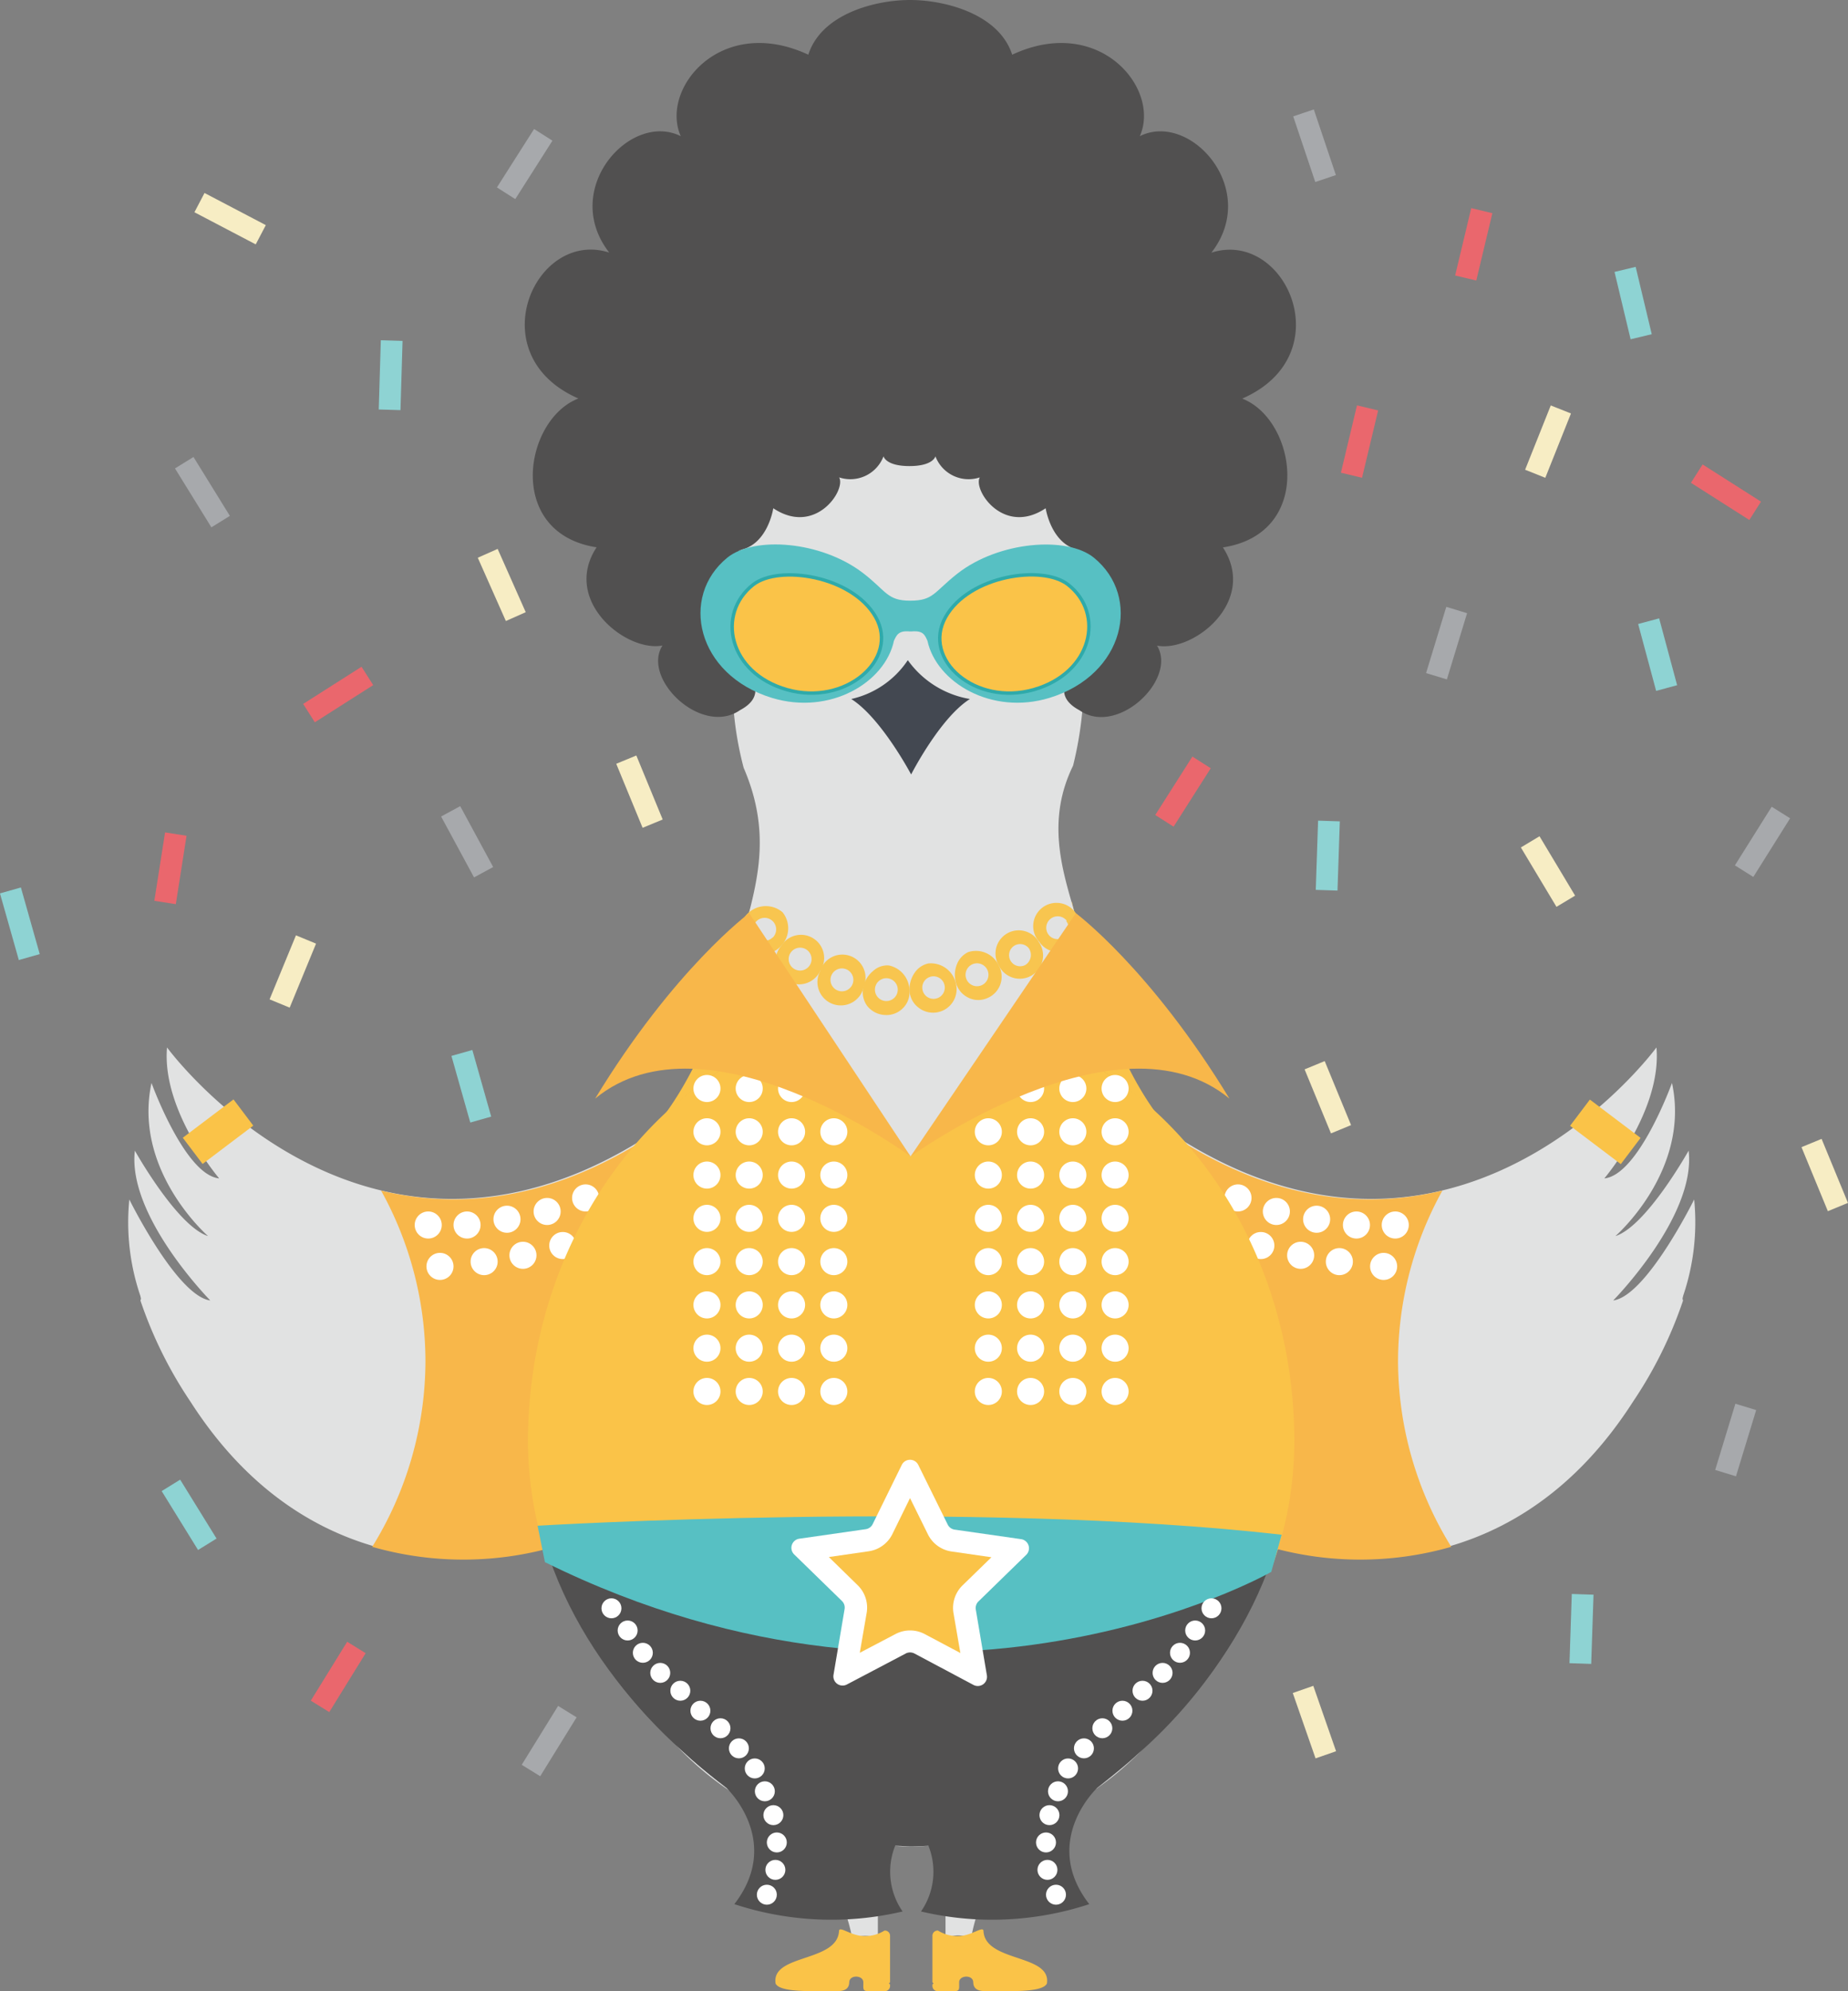 <svg xmlns="http://www.w3.org/2000/svg" viewBox="0 0 166.62 179.44"><rect x="0" y="0" width="166.62" height="179.44" fill="#808080" stroke="none"/><defs><style>.cls-1{fill:#e1e2e2;}.cls-11,.cls-2{fill:#f8b74a;}.cls-3{fill:#fff;}.cls-21,.cls-4{fill:#fac348;}.cls-5{fill:#515050;}.cls-6{fill:#454751;}.cls-7{fill:#d7d6d5;}.cls-8{fill:#2b2b35;}.cls-9{fill:#434851;}.cls-10{fill:#f8c54f;}.cls-10,.cls-11,.cls-14,.cls-15,.cls-21{fill-rule:evenodd;}.cls-12,.cls-13,.cls-15{fill:none;}.cls-12,.cls-13{stroke:#f2c24e;stroke-miterlimit:10;}.cls-13,.cls-15{stroke-linecap:round;}.cls-14,.cls-16{fill:#57c0c3;}.cls-15{stroke:#2faaaa;stroke-linejoin:round;stroke-width:0.62px;}.cls-17{fill:#a7a9ac;}.cls-18{fill:#f7edc4;}.cls-19{fill:#ea676d;}.cls-20{fill:#8ed3d3;}</style></defs><title>Asset 3 1</title><g id="Layer_2" data-name="Layer 2"><g id="Layer_1-2" data-name="Layer 1"><path class="cls-1" d="M12.66,116.79a20.6,20.6,0,0,1-1-8.7s4.3,8.7,7.3,9.1c0,0-7.5-7.6-6.8-13.5,0,0,3.8,6.8,6.6,7.7,0,0-6.8-5.9-5.1-13.8,0,0,3,8.3,6.1,8.6,0,0-5.2-6.1-4.7-11.8,0,0,20.9,28.6,49.9,3l-.6,24.2-13.8,17.5s-20.4,7.5-33.4-12.8h0a38,38,0,0,1-4.5-9.1c.1-.2,0-.3,0-.4Z"/><path class="cls-2" d="M38.36,122.69a31.79,31.79,0,0,0-4-15.4c8.3,2,18.9.7,30.7-9.9l.4,24.3-14.8,17.5a29.84,29.84,0,0,1-17.1.2A31.9,31.9,0,0,0,38.36,122.69Z"/><circle class="cls-3" cx="38.61" cy="110.39" r="1.22"/><circle class="cls-3" cx="39.67" cy="114.12" r="1.22"/><circle class="cls-3" cx="43.65" cy="113.69" r="1.22"/><circle class="cls-3" cx="47.15" cy="113.12" r="1.22"/><circle class="cls-3" cx="50.74" cy="112.24" r="1.22"/><circle class="cls-3" cx="54.02" cy="111.09" r="1.22"/><circle class="cls-3" cx="57.65" cy="109.79" r="1.22"/><circle class="cls-3" cx="61.45" cy="107.95" r="1.22"/><circle class="cls-3" cx="42.11" cy="110.39" r="1.22"/><circle class="cls-3" cx="45.71" cy="109.87" r="1.22"/><circle class="cls-3" cx="49.33" cy="109.17" r="1.22"/><circle class="cls-3" cx="52.8" cy="107.95" r="1.22"/><circle class="cls-3" cx="56.43" cy="106.45" r="1.22"/><circle class="cls-3" cx="59.59" cy="104.83" r="1.22"/><rect class="cls-4" x="16.79" y="100.51" width="5.73" height="2.96" transform="translate(96.82 171.51) rotate(142.93)"/><path class="cls-1" d="M151.75,116.79a20.6,20.6,0,0,0,1-8.7s-4.3,8.7-7.3,9.1c0,0,7.5-7.6,6.8-13.5,0,0-3.8,6.8-6.6,7.7,0,0,6.8-5.9,5.1-13.8,0,0-3,8.3-6.1,8.6,0,0,5.2-6.1,4.7-11.8,0,0-20.9,28.6-49.9,3l.6,24.2,13.8,17.5s20.4,7.5,33.4-12.8h0a38,38,0,0,0,4.5-9.1c-.1-.2,0-.3,0-.4Z"/><path class="cls-2" d="M126.05,122.69a31.79,31.79,0,0,1,4-15.4c-8.3,2-18.9.7-30.7-9.9l-.4,24.3,14.8,17.5a29.84,29.84,0,0,0,17.1.2A31.9,31.9,0,0,1,126.05,122.69Z"/><circle class="cls-3" cx="125.8" cy="110.39" r="1.22"/><circle class="cls-3" cx="124.75" cy="114.12" r="1.22"/><circle class="cls-3" cx="120.76" cy="113.69" r="1.22"/><circle class="cls-3" cx="117.27" cy="113.12" r="1.22"/><circle class="cls-3" cx="113.68" cy="112.24" r="1.22"/><circle class="cls-3" cx="110.39" cy="111.09" r="1.22"/><circle class="cls-3" cx="106.76" cy="109.79" r="1.22"/><circle class="cls-3" cx="102.97" cy="107.95" r="1.22"/><circle class="cls-3" cx="122.3" cy="110.39" r="1.22"/><circle class="cls-3" cx="118.71" cy="109.87" r="1.22"/><circle class="cls-3" cx="115.08" cy="109.17" r="1.22"/><circle class="cls-3" cx="111.62" cy="107.95" r="1.22"/><circle class="cls-3" cx="107.99" cy="106.45" r="1.22"/><circle class="cls-3" cx="104.83" cy="104.83" r="1.22"/><rect class="cls-4" x="141.89" y="100.51" width="5.73" height="2.96" transform="translate(90.72 -66.64) rotate(37.07)"/><path class="cls-4" d="M67.85,81.39a16.17,16.17,0,0,0-.8,2.4c-1.5,5.2-4,14-9.4,19.3,0,0,5,19.6,24.5,19.6s24.5-19.6,24.5-19.6c-5.3-5-7.9-14-9.3-19.2a19.62,19.62,0,0,1-.7-2.6"/><path class="cls-1" d="M95.85,163h0a27.68,27.68,0,0,0,14.9-24.3c0-15.3-12.8-27.6-28.6-27.6s-28.6,12.4-28.6,27.6a27.59,27.59,0,0,0,15,24.3h-.1a17.18,17.18,0,0,1,8.4,11.7,2.76,2.76,0,0,1,2.3,0v-8.5c1,.1,2,.2,3,.2s2-.1,3.1-.2v8.5a2.41,2.41,0,0,1,2.3,0A16.75,16.75,0,0,1,95.85,163Z"/><path class="cls-5" d="M82.15,91.29c-19,0-34.4,17.3-34.4,38.6,0,13.2,8.2,23.8,17.1,30.7,18-7,28.8-1.9,34.4.2,9.1-7,17.2-17.6,17.2-30.9C116.55,108.59,101.15,91.29,82.15,91.29Z"/><circle class="cls-6" cx="82.45" cy="88.99" r="1.7"/><circle class="cls-7" cx="82.45" cy="88.99" r="0.4"/><circle class="cls-6" cx="82.45" cy="98.49" r="1.7"/><circle class="cls-7" cx="82.45" cy="98.49" r="0.4"/><path class="cls-1" d="M97.65,58.89c.2-4.4-.1-9.1-1.8-12.4-.9-2.5-3.8-4.1-6.7-5.1h2.4c-3.1-2.1-5.9-2-7.9-1.2-.6-.1-1.1-.1-1.5-.2a29.72,29.72,0,0,1,3.1-1.4c-4.8-1.2-9,1.5-10.8,2.9-2.9,1-5.6,2.5-6.5,5-1.7,3.3-2,8-1.8,12.4a30.22,30.22,0,0,0,.9,10.3c2.2,5.1,1.5,9.1.5,13a3.73,3.73,0,0,1,.5,1.6l14.2,26.5v.1L96.55,84c-.1-.5.5-1.3.3-1.9-1.1-3.8-2.5-8.2-.1-13.1A32.81,32.81,0,0,0,97.65,58.89Z"/><path class="cls-3" d="M75,56.09c0,1.4-1.4,2.5-3.2,2.6s-3.4-1-3.4-2.4,1.4-2.5,3.2-2.6S74.85,54.69,75,56.09Z"/><path class="cls-8" d="M73.15,55.89a1.51,1.51,0,1,1-1.7-1.3A1.55,1.55,0,0,1,73.15,55.89Z"/><path class="cls-3" d="M95.25,56.09c0,1.4-1.4,2.5-3.2,2.6s-3.4-1-3.4-2.4,1.4-2.5,3.2-2.6S95.25,54.69,95.25,56.09Z"/><path class="cls-8" d="M93.45,55.89a1.51,1.51,0,1,1-1.7-1.3A1.55,1.55,0,0,1,93.45,55.89Z"/><path class="cls-9" d="M81.85,59.49a8.3,8.3,0,0,1-5.1,3.5c2.7,1.7,5.4,6.8,5.4,6.8s2.6-5.1,5.3-6.8A8.63,8.63,0,0,1,81.85,59.49Z"/><path class="cls-4" d="M79,148.19c2.9.4,3.2.2,7,.1a68.33,68.33,0,0,0,28.8-7.4,33,33,0,0,0,1.9-11c0-19.3-12.6-35.2-29.2-38.1-1.8-.3-5.3,5-5.3,5s-3.5-5.3-5.1-5.1c-16.7,2.8-29.5,18.8-29.5,38.3a33.67,33.67,0,0,0,1.8,10.6A78.76,78.76,0,0,0,79,148.19Z"/><polygon class="cls-1" points="70.28 88.99 82.1 104.21 94.53 88.99 70.28 88.99"/><path class="cls-10" d="M70.46,85.2a2.1,2.1,0,1,1-2.91-3,2.33,2.33,0,0,1,3,0A2.29,2.29,0,0,1,70.46,85.2Zm-.8-.7A1,1,0,1,0,68.22,83a1,1,0,1,0,1.44,1.48Z"/><path class="cls-10" d="M73.95,87.5a2.11,2.11,0,1,1-3.49-2.3,2.09,2.09,0,1,1,3.49,2.3ZM73,87a1,1,0,1,0-1.72-1.14A1,1,0,1,0,73,87Z"/><path class="cls-10" d="M77.88,88.91a2.11,2.11,0,1,1-3.93-1.41,2.09,2.09,0,1,1,3.93,1.41Zm-1-.26a1,1,0,1,0-1.94-.7,1,1,0,1,0,1.94.7Z"/><path class="cls-10" d="M82,89.27a2,2,0,0,1-.6,1.59,2.08,2.08,0,0,1-1.68.6,2.16,2.16,0,0,1-1.56-.85,2.11,2.11,0,0,1-.32-1.68,2.56,2.56,0,0,1,.88-1.43A1.88,1.88,0,0,1,80.14,87,2.33,2.33,0,0,1,82,89.27Zm-1.06,0a1,1,0,1,0-2.05-.18,1,1,0,1,0,2.05.18Z"/><path class="cls-10" d="M86.17,88.56a2.12,2.12,0,0,1-3.38,2.22A2.05,2.05,0,0,1,82,89.27a2.64,2.64,0,0,1,.48-1.63,2,2,0,0,1,1.22-.82A2.31,2.31,0,0,1,86.17,88.56Zm-1,.26a1,1,0,1,0-2,.35,1,1,0,1,0,2-.35Z"/><path class="cls-10" d="M90.05,87A2.09,2.09,0,0,1,89,89.95a2,2,0,0,1-1.74-.07,2.09,2.09,0,0,1-1.07-1.32,2.57,2.57,0,0,1,.1-1.69,2,2,0,0,1,1-1.07A2.27,2.27,0,0,1,90.05,87Zm-1,.46a1,1,0,1,0-1.92.76,1,1,0,1,0,1.92-.76Z"/><path class="cls-10" d="M93.65,84.87A2.1,2.1,0,1,1,90.05,87a2.09,2.09,0,1,1,3.6-2.14Zm-.89.58a1,1,0,1,0-.3,1.5A1.07,1.07,0,0,0,92.76,85.45Z"/><path class="cls-10" d="M97,82.29a2.1,2.1,0,1,1-3.3,2.58A2.1,2.1,0,1,1,97,82.29Zm-.82.68a1,1,0,1,0-1.63,1.27A1,1,0,1,0,96.13,83Z"/><circle class="cls-3" cx="63.74" cy="98.09" r="1.22"/><circle class="cls-3" cx="63.74" cy="101.99" r="1.22"/><circle class="cls-3" cx="63.74" cy="105.89" r="1.22"/><circle class="cls-3" cx="63.74" cy="109.79" r="1.22"/><circle class="cls-3" cx="63.74" cy="113.69" r="1.22"/><circle class="cls-3" cx="63.74" cy="117.59" r="1.22"/><circle class="cls-3" cx="63.74" cy="121.49" r="1.22"/><circle class="cls-3" cx="63.74" cy="125.39" r="1.22"/><circle class="cls-3" cx="67.55" cy="98.09" r="1.22"/><circle class="cls-3" cx="67.55" cy="101.99" r="1.22"/><circle class="cls-3" cx="67.55" cy="105.89" r="1.22"/><circle class="cls-3" cx="67.55" cy="109.79" r="1.22"/><circle class="cls-3" cx="67.55" cy="113.69" r="1.22"/><circle class="cls-3" cx="67.55" cy="117.59" r="1.22"/><circle class="cls-3" cx="67.55" cy="121.49" r="1.22"/><circle class="cls-3" cx="67.55" cy="125.39" r="1.22"/><circle class="cls-3" cx="71.37" cy="98.09" r="1.22"/><circle class="cls-3" cx="71.37" cy="101.99" r="1.22"/><circle class="cls-3" cx="71.37" cy="105.89" r="1.22"/><circle class="cls-3" cx="71.37" cy="109.79" r="1.22"/><circle class="cls-3" cx="71.37" cy="113.69" r="1.22"/><circle class="cls-3" cx="71.37" cy="117.59" r="1.22"/><circle class="cls-3" cx="71.37" cy="121.49" r="1.22"/><circle class="cls-3" cx="71.37" cy="125.39" r="1.22"/><circle class="cls-3" cx="75.18" cy="98.09" r="1.22"/><circle class="cls-3" cx="75.18" cy="101.99" r="1.22"/><circle class="cls-3" cx="75.18" cy="105.89" r="1.22"/><circle class="cls-3" cx="75.18" cy="109.79" r="1.22"/><circle class="cls-3" cx="75.18" cy="113.69" r="1.22"/><circle class="cls-3" cx="75.18" cy="117.59" r="1.22"/><circle class="cls-3" cx="75.18" cy="121.49" r="1.22"/><circle class="cls-3" cx="75.18" cy="125.39" r="1.22"/><circle class="cls-3" cx="89.11" cy="98.09" r="1.22"/><circle class="cls-3" cx="89.11" cy="101.99" r="1.22"/><circle class="cls-3" cx="89.11" cy="105.89" r="1.22"/><circle class="cls-3" cx="89.11" cy="109.79" r="1.22"/><circle class="cls-3" cx="89.11" cy="113.69" r="1.22"/><circle class="cls-3" cx="89.11" cy="117.59" r="1.22"/><circle class="cls-3" cx="89.11" cy="121.49" r="1.22"/><circle class="cls-3" cx="89.11" cy="125.39" r="1.22"/><circle class="cls-3" cx="92.92" cy="98.09" r="1.22"/><circle class="cls-3" cx="92.92" cy="101.99" r="1.22"/><circle class="cls-3" cx="92.92" cy="105.89" r="1.22"/><circle class="cls-3" cx="92.92" cy="109.79" r="1.22"/><circle class="cls-3" cx="92.92" cy="113.69" r="1.22"/><circle class="cls-3" cx="92.92" cy="117.59" r="1.22"/><circle class="cls-3" cx="92.92" cy="121.49" r="1.22"/><circle class="cls-3" cx="92.92" cy="125.39" r="1.22"/><circle class="cls-3" cx="96.73" cy="98.09" r="1.22"/><circle class="cls-3" cx="96.73" cy="101.99" r="1.22"/><circle class="cls-3" cx="96.73" cy="105.89" r="1.22"/><circle class="cls-3" cx="96.73" cy="109.79" r="1.22"/><circle class="cls-3" cx="96.73" cy="113.69" r="1.22"/><circle class="cls-3" cx="96.73" cy="117.59" r="1.22"/><circle class="cls-3" cx="96.73" cy="121.49" r="1.22"/><circle class="cls-3" cx="96.73" cy="125.39" r="1.22"/><circle class="cls-3" cx="100.54" cy="98.09" r="1.22"/><circle class="cls-3" cx="100.54" cy="101.99" r="1.22"/><circle class="cls-3" cx="100.54" cy="105.89" r="1.22"/><circle class="cls-3" cx="100.54" cy="109.79" r="1.22"/><circle class="cls-3" cx="100.54" cy="113.69" r="1.22"/><circle class="cls-3" cx="100.54" cy="117.59" r="1.22"/><circle class="cls-3" cx="100.54" cy="121.49" r="1.22"/><circle class="cls-3" cx="100.54" cy="125.39" r="1.22"/><path class="cls-11" d="M67.55,82.29,82.1,104.21S63.72,90.69,53.66,99C60.78,87.29,67.55,82.29,67.55,82.29Z"/><path class="cls-12" d="M79.15,146.19v1.3a.9.9,0,0,0,.9.9l4.1-.1a.9.9,0,0,0,.9-.9v-1.3a.9.9,0,0,0-.9-.9l-4.1.1A1.06,1.06,0,0,0,79.15,146.19Z"/><line class="cls-13" x1="85.05" y1="146.79" x2="82.75" y2="146.79"/><path class="cls-5" d="M112,35.92c9-3.92,3.92-15.3-2.78-13.15,4.43-5.69-1.9-12.77-6.45-10.5,1.9-4.3-3.67-11-11.51-7.34C90.08,1.26,85.21,0,82.05,0s-8,1.26-9.17,4.93C65,1.26,59.48,8,61.38,12.27,56.82,10,50.5,17.07,54.93,22.76c-6.7-2.15-11.76,9.23-2.78,13.15-4.93,1.9-6.58,12.14,1.64,13.41-3.16,4.81,2.66,9.48,5.94,8.85-1.9,3,3.54,8.22,7,5.82,1.9-1,1.64-2.4.38-3.67,1.14-.89.76-3.29-.25-4.93C68.2,54,66.43,53,66.43,53c1.14-.63,1.64-2.78.13-3.41,2.66-.38,3.16-3.79,3.16-3.79,3.79,2.53,6.58-1.64,5.94-2.78a3.2,3.2,0,0,0,4-1.9s.19.88,2.34.88,2.34-.88,2.34-.88a3.2,3.2,0,0,0,4,1.9c-.63,1.14,2.15,5.31,5.94,2.78,0,0,.51,3.41,3.16,3.79-1.52.63-1,2.78.13,3.41,0,0-1.77,1-.38,2.4-1,1.64-1.39,4-.25,4.93-1.27,1.26-1.52,2.66.38,3.67,3.41,2.4,8.85-2.78,7-5.82,3.29.63,9.11-4,5.94-8.85C118.54,48.06,116.89,37.81,112,35.92Z"/><path class="cls-11" d="M97,82.29,82.1,104.21S100.79,90.69,110.85,99C103.72,87.29,97,82.29,97,82.29Z"/><path class="cls-14" d="M65.58,50.25C68,48.3,74,48.75,77.76,51.6c2.16,1.64,2.19,2.53,4.3,2.53s2.13-.76,4.25-2.43c3.73-2.93,9.89-3.41,12.31-1.45,4.33,3.52,2.79,10.56-4,12.64-5.23,1.59-10.19-1.4-11-5.15-.23-.49-.36-.93-1.4-.84H82c-1-.09-1.17.35-1.4.84-.79,3.75-5.75,6.74-11,5.15C62.8,60.81,61.25,53.77,65.58,50.25Z"/><path class="cls-15" d="M68,52.81c2.23-1.75,8.73-.79,10.82,2.87S76.16,63.47,71,62,64.77,55.34,68,52.81Z"/><path class="cls-15" d="M96.21,52.81C94,51.05,87.47,52,85.39,55.68S88,63.47,93.16,62,99.44,55.34,96.21,52.81Z"/><path class="cls-5" d="M114.43,141.15A68.32,68.32,0,0,1,86,148.39c-3.8.1-4.1.3-7-.1a77.26,77.26,0,0,1-29.27-7.53,43.31,43.31,0,0,0,12,17.2c1.18,1.17,3.76,3.15,3.76,3.15s5.13,4.77.72,10.48a28,28,0,0,0,15.17.66,6.29,6.29,0,0,1-.67-5.92h0c.49,0,1,.06,1.46.06s1.54-.06,1.54-.06a6.29,6.29,0,0,1-.67,5.92,28,28,0,0,0,15.17-.66c-4.42-5.71.72-10.48.72-10.48s2.46-1.91,3.6-3h0A43.06,43.06,0,0,0,114.43,141.15Z"/><circle class="cls-3" cx="55.13" cy="144.93" r="0.9"/><circle class="cls-3" cx="56.59" cy="146.93" r="0.9"/><circle class="cls-3" cx="57.96" cy="148.94" r="0.9"/><circle class="cls-3" cx="59.53" cy="150.75" r="0.9"/><circle class="cls-3" cx="61.34" cy="152.36" r="0.9"/><circle class="cls-3" cx="63.15" cy="154.16" r="0.9"/><circle class="cls-3" cx="64.96" cy="155.74" r="0.9"/><circle class="cls-3" cx="66.62" cy="157.55" r="0.9"/><circle class="cls-3" cx="68.05" cy="159.36" r="0.9"/><circle class="cls-3" cx="68.96" cy="161.42" r="0.9"/><circle class="cls-3" cx="69.73" cy="163.57" r="0.9"/><circle class="cls-3" cx="70.04" cy="166.03" r="0.9"/><circle class="cls-3" cx="69.91" cy="168.5" r="0.9"/><circle class="cls-3" cx="69.14" cy="170.74" r="0.9"/><path class="cls-16" d="M48.47,137.49s39.17-2.36,67.09.81l-.94,3.35s-29.56,16.9-65.49-.88Z"/><path class="cls-3" d="M81.31,132a.83.83,0,0,1,1.48,0l2.66,5.39a.83.83,0,0,0,.62.45l6,.86a.83.83,0,0,1,.46,1.41l-4.31,4.2a.83.83,0,0,0-.24.73l1,5.93a.83.83,0,0,1-1.2.87L82.44,149a.83.83,0,0,0-.77,0l-5.32,2.8a.83.83,0,0,1-1.2-.87l1-5.93a.83.83,0,0,0-.24-.73l-4.31-4.2a.83.83,0,0,1,.46-1.41l6-.86a.83.83,0,0,0,.62-.45Z"/><path class="cls-4" d="M83.37,147.25a2.83,2.83,0,0,0-2.63,0l-3.22,1.69.62-3.59a2.82,2.82,0,0,0-.81-2.5l-2.6-2.54,3.6-.52a2.83,2.83,0,0,0,2.13-1.55L82.05,135l1.61,3.26a2.83,2.83,0,0,0,2.13,1.55l3.6.52-2.61,2.54a2.83,2.83,0,0,0-.81,2.5l.62,3.59Z"/><path class="cls-4" d="M80.25,174.47a.47.47,0,0,0-.5-.5,3.32,3.32,0,0,1-1.8.5c-1.2,0-2.2-.91-2.3-.5-.1,2.89-6.15,2.08-5.72,4.78.41.79,3.05.68,5.47.68.58,0,1.15-.09,1.17-.8s1.27-.65,1.27,0-.07.8.5.8h1.41a.47.47,0,0,0,.5-.5v-.1l-.1-.1.1-.1Z"/><path class="cls-4" d="M84.07,174.47a.47.47,0,0,1,.5-.5,3.32,3.32,0,0,0,1.8.5c1.2,0,2.2-.91,2.3-.5.1,2.89,6.15,2.08,5.72,4.78-.41.79-3.05.68-5.47.68-.58,0-1.15-.09-1.17-.8s-1.27-.65-1.27,0,.07.8-.5.8H84.57a.47.47,0,0,1-.5-.5v-.1l.1-.1-.1-.1Z"/><circle class="cls-3" cx="109.23" cy="144.93" r="0.9"/><circle class="cls-3" cx="107.76" cy="146.93" r="0.9"/><circle class="cls-3" cx="106.39" cy="148.94" r="0.9"/><circle class="cls-3" cx="104.82" cy="150.75" r="0.9"/><circle class="cls-3" cx="103.01" cy="152.36" r="0.9"/><circle class="cls-3" cx="101.2" cy="154.16" r="0.9"/><circle class="cls-3" cx="99.39" cy="155.74" r="0.9"/><circle class="cls-3" cx="97.73" cy="157.55" r="0.9"/><circle class="cls-3" cx="96.3" cy="159.36" r="0.9"/><circle class="cls-3" cx="95.39" cy="161.42" r="0.9"/><circle class="cls-3" cx="94.62" cy="163.57" r="0.9"/><circle class="cls-3" cx="94.31" cy="166.03" r="0.9"/><circle class="cls-3" cx="94.44" cy="168.5" r="0.9"/><circle class="cls-3" cx="95.21" cy="170.74" r="0.9"/><rect id="_Rectangle_" data-name="&lt;Rectangle&gt;" class="cls-17" x="41.13" y="72.73" width="1.96" height="6.24" transform="translate(115.26 122.51) rotate(151.57)"/><rect id="_Rectangle_2" data-name="&lt;Rectangle&gt;" class="cls-18" x="44.26" y="49.6" width="1.96" height="6.24" transform="translate(107.98 82.54) rotate(156.06)"/><rect id="_Rectangle_3" data-name="&lt;Rectangle&gt;" class="cls-19" x="29.52" y="59.47" width="1.96" height="6.24" transform="translate(-5.94 121.92) rotate(-122.47)"/><rect id="_Rectangle_4" data-name="&lt;Rectangle&gt;" class="cls-20" x="0.81" y="80.13" width="1.96" height="6.24" transform="translate(26.18 162.86) rotate(164.2)"/><rect id="_Rectangle_5" data-name="&lt;Rectangle&gt;" class="cls-19" x="29.52" y="147.99" width="1.96" height="6.24" transform="translate(84 6.54) rotate(31.72)"/><rect id="_Rectangle_6" data-name="&lt;Rectangle&gt;" class="cls-20" x="34.37" y="30.6" width="1.96" height="6.24" transform="matrix(-1, -0.03, 0.03, -1, 69.56, 68.59)"/><rect id="_Rectangle_7" data-name="&lt;Rectangle&gt;" class="cls-18" x="25.42" y="84.42" width="1.96" height="6.24" transform="translate(17.45 178.54) rotate(-157.6)"/><rect id="_Rectangle_8" data-name="&lt;Rectangle&gt;" class="cls-17" x="48.53" y="153.77" width="1.96" height="6.24" transform="translate(9.14 316.38) rotate(-148.28)"/><rect id="_Rectangle_9" data-name="&lt;Rectangle&gt;" class="cls-20" x="41.51" y="94.76" width="1.96" height="6.24" transform="translate(110.03 180.5) rotate(164.2)"/><rect id="_Rectangle_10" data-name="&lt;Rectangle&gt;" class="cls-19" x="14.38" y="75.12" width="1.96" height="6.24" transform="translate(18.41 157.92) rotate(-171.08)"/><rect id="_Rectangle_11" data-name="&lt;Rectangle&gt;" class="cls-17" x="157.95" y="72.73" width="1.96" height="6.24" transform="translate(253.16 224.62) rotate(-147.87)"/><rect id="_Rectangle_12" data-name="&lt;Rectangle&gt;" class="cls-18" x="138.59" y="75.42" width="1.96" height="6.24" transform="translate(-20.52 82.96) rotate(-30.95)"/><rect id="_Rectangle_13" data-name="&lt;Rectangle&gt;" class="cls-19" x="131.9" y="18.9" width="1.96" height="6.24" transform="translate(257 74.32) rotate(-166.56)"/><rect id="_Rectangle_14" data-name="&lt;Rectangle&gt;" class="cls-20" x="16.07" y="133.38" width="1.96" height="6.24" transform="translate(-69.22 29.36) rotate(-31.72)"/><rect id="_Rectangle_15" data-name="&lt;Rectangle&gt;" class="cls-17" x="17.27" y="41.23" width="1.96" height="6.24" transform="translate(-20.59 16.22) rotate(-31.72)"/><rect id="_Rectangle_16" data-name="&lt;Rectangle&gt;" class="cls-19" x="154.63" y="41.23" width="1.96" height="6.24" transform="translate(34.66 151.83) rotate(-57.53)"/><rect id="_Rectangle_17" data-name="&lt;Rectangle&gt;" class="cls-17" x="117.54" y="10.01" width="1.96" height="6.24" transform="translate(2 38.47) rotate(-18.59)"/><rect id="_Rectangle_18" data-name="&lt;Rectangle&gt;" class="cls-20" x="146.26" y="24.18" width="1.96" height="6.24" transform="translate(296.8 19.64) rotate(166.56)"/><rect id="_Rectangle_19" data-name="&lt;Rectangle&gt;" class="cls-19" x="105.67" y="68.22" width="1.96" height="6.24" transform="translate(158.34 188.78) rotate(-147.53)"/><rect id="_Rectangle_20" data-name="&lt;Rectangle&gt;" class="cls-17" x="46.33" y="11.67" width="1.96" height="6.24" transform="translate(79.28 52.66) rotate(-147.53)"/><rect id="_Rectangle_21" data-name="&lt;Rectangle&gt;" class="cls-17" x="129.45" y="54.83" width="1.96" height="6.24" transform="translate(22.59 -35.54) rotate(16.97)"/><rect id="_Rectangle_22" data-name="&lt;Rectangle&gt;" class="cls-17" x="155.51" y="126.64" width="1.96" height="6.24" transform="translate(44.69 -40.02) rotate(16.97)"/><rect id="_Rectangle_23" data-name="&lt;Rectangle&gt;" class="cls-18" x="138.59" y="36.68" width="1.96" height="6.24" transform="translate(24.72 -48.93) rotate(21.77)"/><rect id="_Rectangle_24" data-name="&lt;Rectangle&gt;" class="cls-18" x="118.74" y="95.77" width="1.96" height="6.24" transform="translate(-28.65 53.07) rotate(-22.4)"/><rect id="_Rectangle_25" data-name="&lt;Rectangle&gt;" class="cls-18" x="163.54" y="102.78" width="1.96" height="6.24" transform="translate(-27.94 70.67) rotate(-22.4)"/><rect id="_Rectangle_26" data-name="&lt;Rectangle&gt;" class="cls-18" x="56.67" y="68.22" width="1.96" height="6.24" transform="translate(-22.83 27.35) rotate(-22.4)"/><rect id="_Rectangle_27" data-name="&lt;Rectangle&gt;" class="cls-19" x="121.59" y="36.68" width="1.96" height="6.24" transform="translate(232.54 106.99) rotate(-166.56)"/><rect id="_Rectangle_28" data-name="&lt;Rectangle&gt;" class="cls-18" x="117.54" y="152.06" width="1.96" height="6.24" transform="translate(281.51 262.7) rotate(160.78)"/><rect id="_Rectangle_29" data-name="&lt;Rectangle&gt;" class="cls-18" x="19.77" y="16.59" width="1.96" height="6.24" transform="translate(-6.34 28.94) rotate(-62.35)"/><rect id="_Rectangle_30" data-name="&lt;Rectangle&gt;" class="cls-20" x="148.48" y="55.88" width="1.96" height="6.24" transform="translate(-10.2 40.85) rotate(-15.06)"/><rect id="_Rectangle_31" data-name="&lt;Rectangle&gt;" class="cls-20" x="118.74" y="73.99" width="1.96" height="6.24" transform="translate(236.8 158.16) rotate(-178.09)"/><rect id="_Rectangle_32" data-name="&lt;Rectangle&gt;" class="cls-20" x="141.6" y="143.67" width="1.96" height="6.24" transform="translate(280.2 298.25) rotate(-178.09)"/><path class="cls-21" d="M68,52.81c2.23-1.75,8.73-.79,10.82,2.87S76.16,63.47,71,62,64.77,55.34,68,52.81Z"/><path class="cls-21" d="M96.21,52.81C94,51.05,87.47,52,85.39,55.68S88,63.47,93.16,62,99.44,55.34,96.21,52.81Z"/></g></g></svg>
